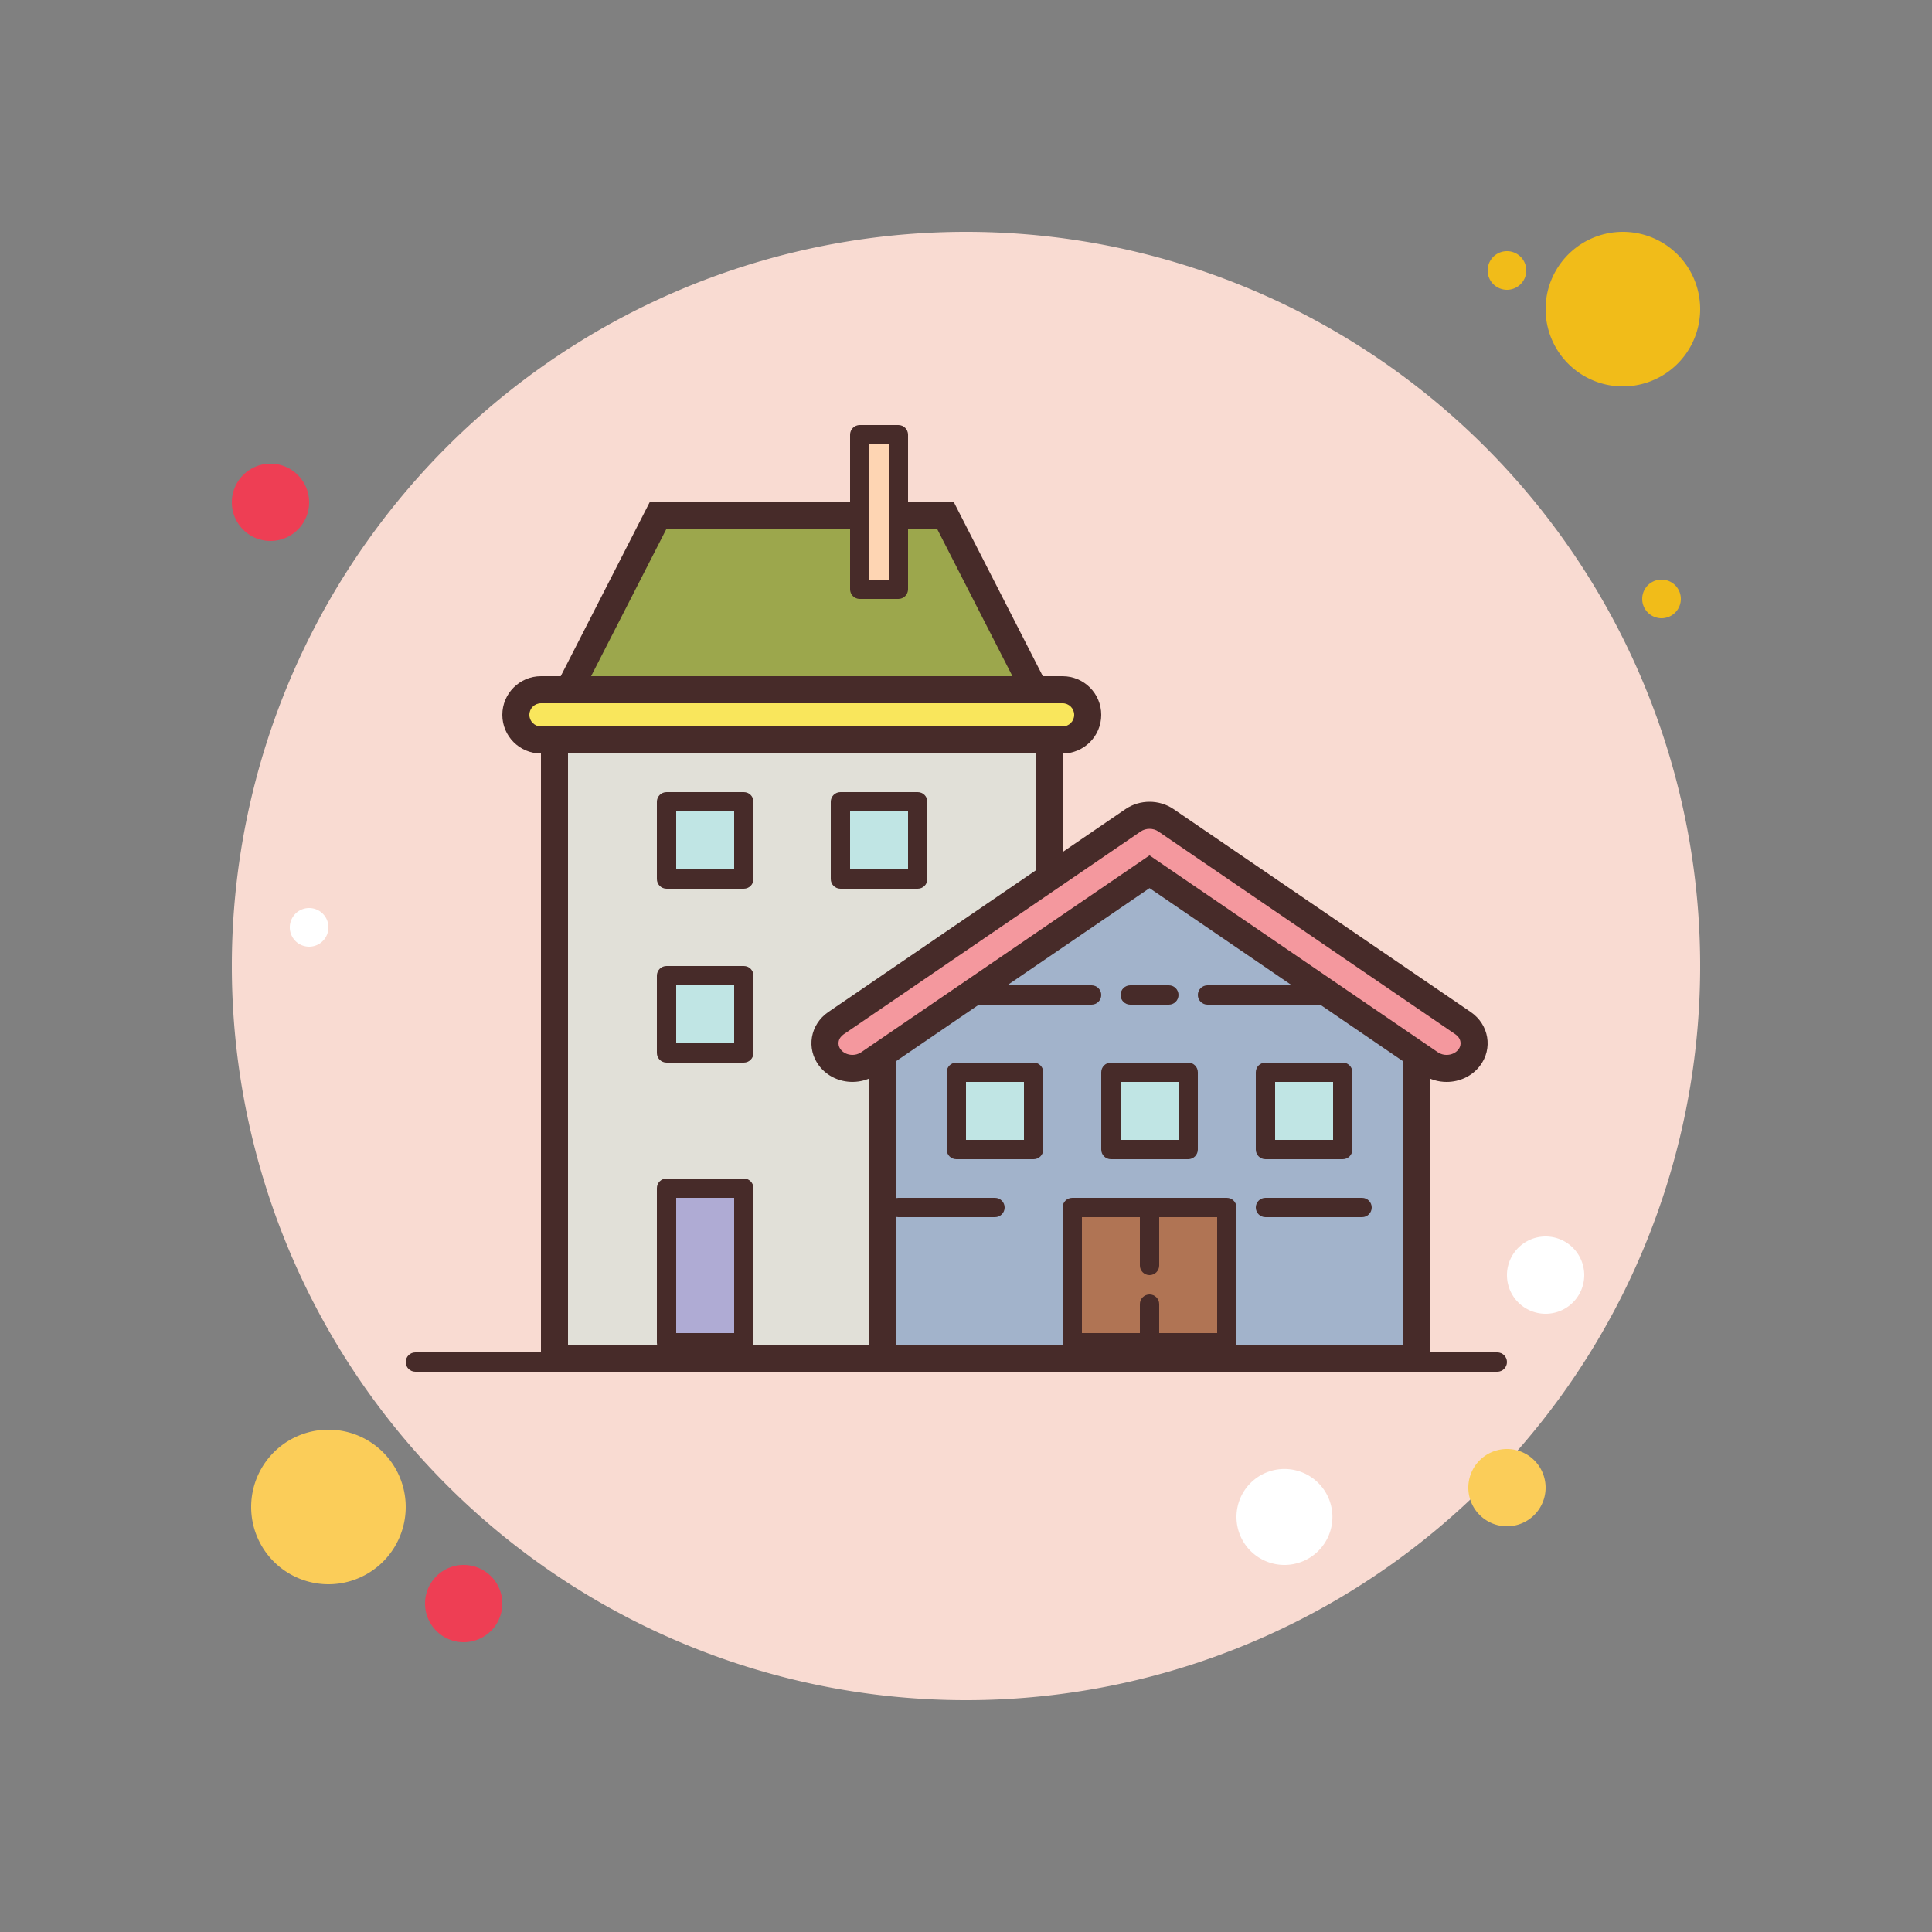 <svg xmlns="http://www.w3.org/2000/svg"  viewBox="0 0 100 100" width="100px" height="100px" fill-rule="evenodd" clip-rule="evenodd"><rect x="0" y="0" width="100" height="100" fill="#808080" stroke="none"/><path fill="#f1bc19" d="M78 13A1 1 0 1 0 78 15A1 1 0 1 0 78 13Z"/><path fill="#f9dbd2" d="M50 12A38 38 0 1 0 50 88A38 38 0 1 0 50 12Z"/><path fill="#f1bc19" d="M84 12A4 4 0 1 0 84 20A4 4 0 1 0 84 12Z"/><path fill="#ee3e54" d="M14 24A2 2 0 1 0 14 28A2 2 0 1 0 14 24Z"/><path fill="#fbcd59" d="M78 75A2 2 0 1 0 78 79 2 2 0 1 0 78 75zM17 74A4 4 0 1 0 17 82 4 4 0 1 0 17 74z"/><path fill="#ee3e54" d="M24 81A2 2 0 1 0 24 85A2 2 0 1 0 24 81Z"/><path fill="#fff" d="M66.483 76.034A2.483 2.483 0 1 0 66.483 81 2.483 2.483 0 1 0 66.483 76.034zM16 47A1 1 0 1 0 16 49 1 1 0 1 0 16 47z"/><path fill="#f1bc19" d="M86 30A1 1 0 1 0 86 32A1 1 0 1 0 86 30Z"/><path fill="#fff" d="M80 64A2 2 0 1 0 80 68A2 2 0 1 0 80 64Z"/><path fill="#e1e0d8" fill-rule="evenodd" d="M28.7 38.2H54.3V70.3H28.7z" clip-rule="evenodd"/><path fill="#472b29" d="M53.6,38.9v30.7H29.4V38.9H53.6 M55,37.5H28V71h27V37.5L55,37.5z"/><path fill="#9ca74c" fill-rule="evenodd" d="M29.145 36.3L34.054 26.7 48.946 26.7 53.855 36.3z" clip-rule="evenodd"/><path fill="#472b29" d="M48.518,27.4l4.193,8.2H30.288l4.193-8.2H48.518 M49.375,26h-15.75L28,37h27L49.375,26L49.375,26z"/><path fill="#f9e65c" fill-rule="evenodd" d="M28,38.3c-0.717,0-1.3-0.583-1.3-1.3s0.583-1.3,1.3-1.3h27 c0.717,0,1.3,0.583,1.3,1.3s-0.583,1.3-1.3,1.3H28z" clip-rule="evenodd"/><path fill="#472b29" d="M55,36.4c0.331,0,0.6,0.269,0.6,0.6s-0.269,0.6-0.6,0.6H28c-0.331,0-0.6-0.269-0.6-0.6 s0.269-0.6,0.6-0.6H55 M55,35H28c-1.105,0-2,0.896-2,2s0.895,2,2,2h27c1.105,0,2-0.896,2-2S56.105,35,55,35L55,35z"/><path fill="#c0e5e4" fill-rule="evenodd" d="M34.5 41.5H38.5V45.5H34.5z" clip-rule="evenodd"/><path fill="#472b29" d="M38.5,46h-4c-0.276,0-0.5-0.224-0.5-0.5v-4c0-0.276,0.224-0.5,0.5-0.5h4c0.276,0,0.5,0.224,0.5,0.5 v4C39,45.776,38.776,46,38.5,46z M35,45h3v-3h-3V45z"/><path fill="#c0e5e4" fill-rule="evenodd" d="M43.5 41.5H47.5V45.5H43.5z" clip-rule="evenodd"/><path fill="#472b29" d="M47.5,46h-4c-0.276,0-0.5-0.224-0.5-0.5v-4c0-0.276,0.224-0.5,0.5-0.5h4c0.276,0,0.5,0.224,0.5,0.5 v4C48,45.776,47.776,46,47.5,46z M44,45h3v-3h-3V45z"/><path fill="#c0e5e4" fill-rule="evenodd" d="M34.5 50.5H38.5V54.5H34.5z" clip-rule="evenodd"/><path fill="#472b29" d="M38.5,55h-4c-0.276,0-0.5-0.224-0.5-0.5v-4c0-0.276,0.224-0.5,0.5-0.5h4c0.276,0,0.5,0.224,0.5,0.5 v4C39,54.776,38.776,55,38.5,55z M35,54h3v-3h-3V54z"/><g><path fill="#afabd4" fill-rule="evenodd" d="M34.5 61.5H38.5V69.5H34.5z" clip-rule="evenodd"/><path fill="#472b29" d="M38.5,70h-4c-0.276,0-0.5-0.224-0.5-0.5v-8c0-0.276,0.224-0.5,0.5-0.5h4c0.276,0,0.5,0.224,0.5,0.5 v8C39,69.776,38.776,70,38.5,70z M35,69h3v-7h-3V69z"/></g><g><path fill="#fed5b3" fill-rule="evenodd" d="M44.5 22.5H46.5V30.5H44.5z" clip-rule="evenodd"/><path fill="#472b29" d="M46.5,31h-2c-0.276,0-0.5-0.224-0.5-0.5v-8c0-0.276,0.224-0.5,0.5-0.5h2c0.276,0,0.5,0.224,0.5,0.5 v8C47,30.776,46.776,31,46.5,31z M45,30h1v-7h-1V30z"/></g><g><path fill="#472b29" d="M77.5,71h-56c-0.276,0-0.5-0.224-0.5-0.5s0.224-0.5,0.5-0.5h56c0.276,0,0.5,0.224,0.5,0.5 S77.776,71,77.5,71z"/></g><g><path fill="#a2b3cb" fill-rule="evenodd" d="M45.7 70.3L45.7 52.39 59.5 43.824 73.3 52.39 73.3 70.3z" clip-rule="evenodd"/><path fill="#472b29" d="M59.5,44.648l13.1,8.131V69.6H46.4V52.779L59.5,44.648 M59.5,43L45,52v19h29V52L59.5,43L59.5,43z"/></g><g><path fill="#472b29" d="M70.5,63h-5c-0.276,0-0.5-0.224-0.5-0.5s0.224-0.5,0.5-0.5h5c0.276,0,0.5,0.224,0.5,0.5 S70.776,63,70.5,63z"/></g><g><path fill="#472b29" d="M68.5,52h-6c-0.276,0-0.5-0.224-0.5-0.5s0.224-0.5,0.5-0.5h6c0.276,0,0.5,0.224,0.5,0.5 S68.776,52,68.5,52z"/></g><g><path fill="#472b29" d="M60.5,52h-2c-0.276,0-0.5-0.224-0.5-0.5s0.224-0.5,0.5-0.5h2c0.276,0,0.5,0.224,0.5,0.5 S60.776,52,60.5,52z"/></g><g><path fill="#472b29" d="M56.5,52h-6c-0.276,0-0.5-0.224-0.5-0.5s0.224-0.5,0.5-0.5h6c0.276,0,0.5,0.224,0.5,0.5 S56.776,52,56.5,52z"/></g><g><path fill="#472b29" d="M51.5,63h-5c-0.276,0-0.5-0.224-0.5-0.5s0.224-0.5,0.5-0.5h5c0.276,0,0.5,0.224,0.5,0.5 S51.776,63,51.5,63z"/></g><g><path fill="#c0e5e4" fill-rule="evenodd" d="M57.5 55.5H61.5V59.5H57.5z" clip-rule="evenodd"/><path fill="#472b29" d="M61.5,60h-4c-0.276,0-0.5-0.224-0.5-0.5v-4c0-0.276,0.224-0.5,0.5-0.5h4c0.276,0,0.5,0.224,0.5,0.5 v4C62,59.776,61.776,60,61.5,60z M58,59h3v-3h-3V59z"/></g><g><path fill="#c0e5e4" fill-rule="evenodd" d="M49.5 55.5H53.5V59.5H49.5z" clip-rule="evenodd"/><path fill="#472b29" d="M53.5,60h-4c-0.276,0-0.5-0.224-0.5-0.5v-4c0-0.276,0.224-0.5,0.5-0.5h4c0.276,0,0.5,0.224,0.5,0.5 v4C54,59.776,53.776,60,53.5,60z M50,59h3v-3h-3V59z"/></g><g><path fill="#c0e5e4" fill-rule="evenodd" d="M65.5 55.5H69.5V59.5H65.5z" clip-rule="evenodd"/><path fill="#472b29" d="M69.5,60h-4c-0.276,0-0.5-0.224-0.5-0.5v-4c0-0.276,0.224-0.5,0.5-0.5h4c0.276,0,0.5,0.224,0.5,0.5 v4C70,59.776,69.776,60,69.5,60z M66,59h3v-3h-3V59z"/></g><g><path fill="#b07454" fill-rule="evenodd" d="M55.5 62.5H63.5V69.5H55.5z" clip-rule="evenodd"/><path fill="#472b29" d="M63.5,70h-8c-0.276,0-0.5-0.224-0.5-0.5v-7c0-0.276,0.224-0.5,0.5-0.5h8c0.276,0,0.5,0.224,0.5,0.5 v7C64,69.776,63.776,70,63.5,70z M56,69h7v-6h-7V69z"/></g><g><path fill="#472b29" d="M59.5,71c-0.276,0-0.5-0.224-0.5-0.5v-3c0-0.276,0.224-0.5,0.5-0.5s0.5,0.224,0.5,0.5v3 C60,70.776,59.776,71,59.5,71z"/></g><g><path fill="#472b29" d="M59.5,66c-0.276,0-0.5-0.224-0.5-0.5v-3c0-0.276,0.224-0.5,0.5-0.5s0.5,0.224,0.5,0.5v3 C60,65.776,59.776,66,59.5,66z"/></g><g><path fill="#f4989e" d="M44.123,55.3c-0.463,0-0.898-0.207-1.165-0.554c-0.209-0.272-0.296-0.604-0.243-0.933 c0.055-0.344,0.253-0.647,0.558-0.855l15.378-10.5c0.247-0.168,0.541-0.258,0.85-0.258s0.603,0.09,0.85,0.258l15.379,10.5 c0.304,0.208,0.502,0.512,0.557,0.855c0.053,0.329-0.034,0.66-0.243,0.933c-0.267,0.347-0.702,0.554-1.165,0.554 c-0.308,0-0.601-0.089-0.848-0.258L59.5,45.122l-14.529,9.92C44.723,55.211,44.43,55.3,44.123,55.3z"/><path fill="#472b29" d="M59.5,42.9c0.165,0,0.326,0.048,0.454,0.136l15.378,10.5c0.144,0.099,0.237,0.236,0.261,0.388 c0.016,0.097,0.009,0.245-0.106,0.396c-0.135,0.176-0.363,0.281-0.611,0.281c-0.115,0-0.288-0.023-0.452-0.136l-14.135-9.65 L59.5,44.274l-0.789,0.539l-14.134,9.65c-0.166,0.113-0.338,0.137-0.454,0.137c-0.247,0-0.475-0.105-0.609-0.28 c-0.117-0.152-0.123-0.3-0.107-0.397c0.024-0.151,0.117-0.289,0.26-0.387l15.378-10.5C59.173,42.949,59.335,42.9,59.5,42.9 M59.5,41.5c-0.437,0-0.873,0.126-1.244,0.379l-15.379,10.5c-0.949,0.648-1.161,1.898-0.474,2.793 c0.415,0.54,1.063,0.827,1.72,0.827c0.431,0,0.866-0.124,1.242-0.38L59.5,45.97l14.135,9.65c0.376,0.257,0.811,0.38,1.242,0.38 c0.658,0,1.305-0.287,1.72-0.827c0.687-0.895,0.474-2.145-0.474-2.793l-15.379-10.5C60.373,41.627,59.937,41.5,59.5,41.5 L59.5,41.5z"/></g></svg>